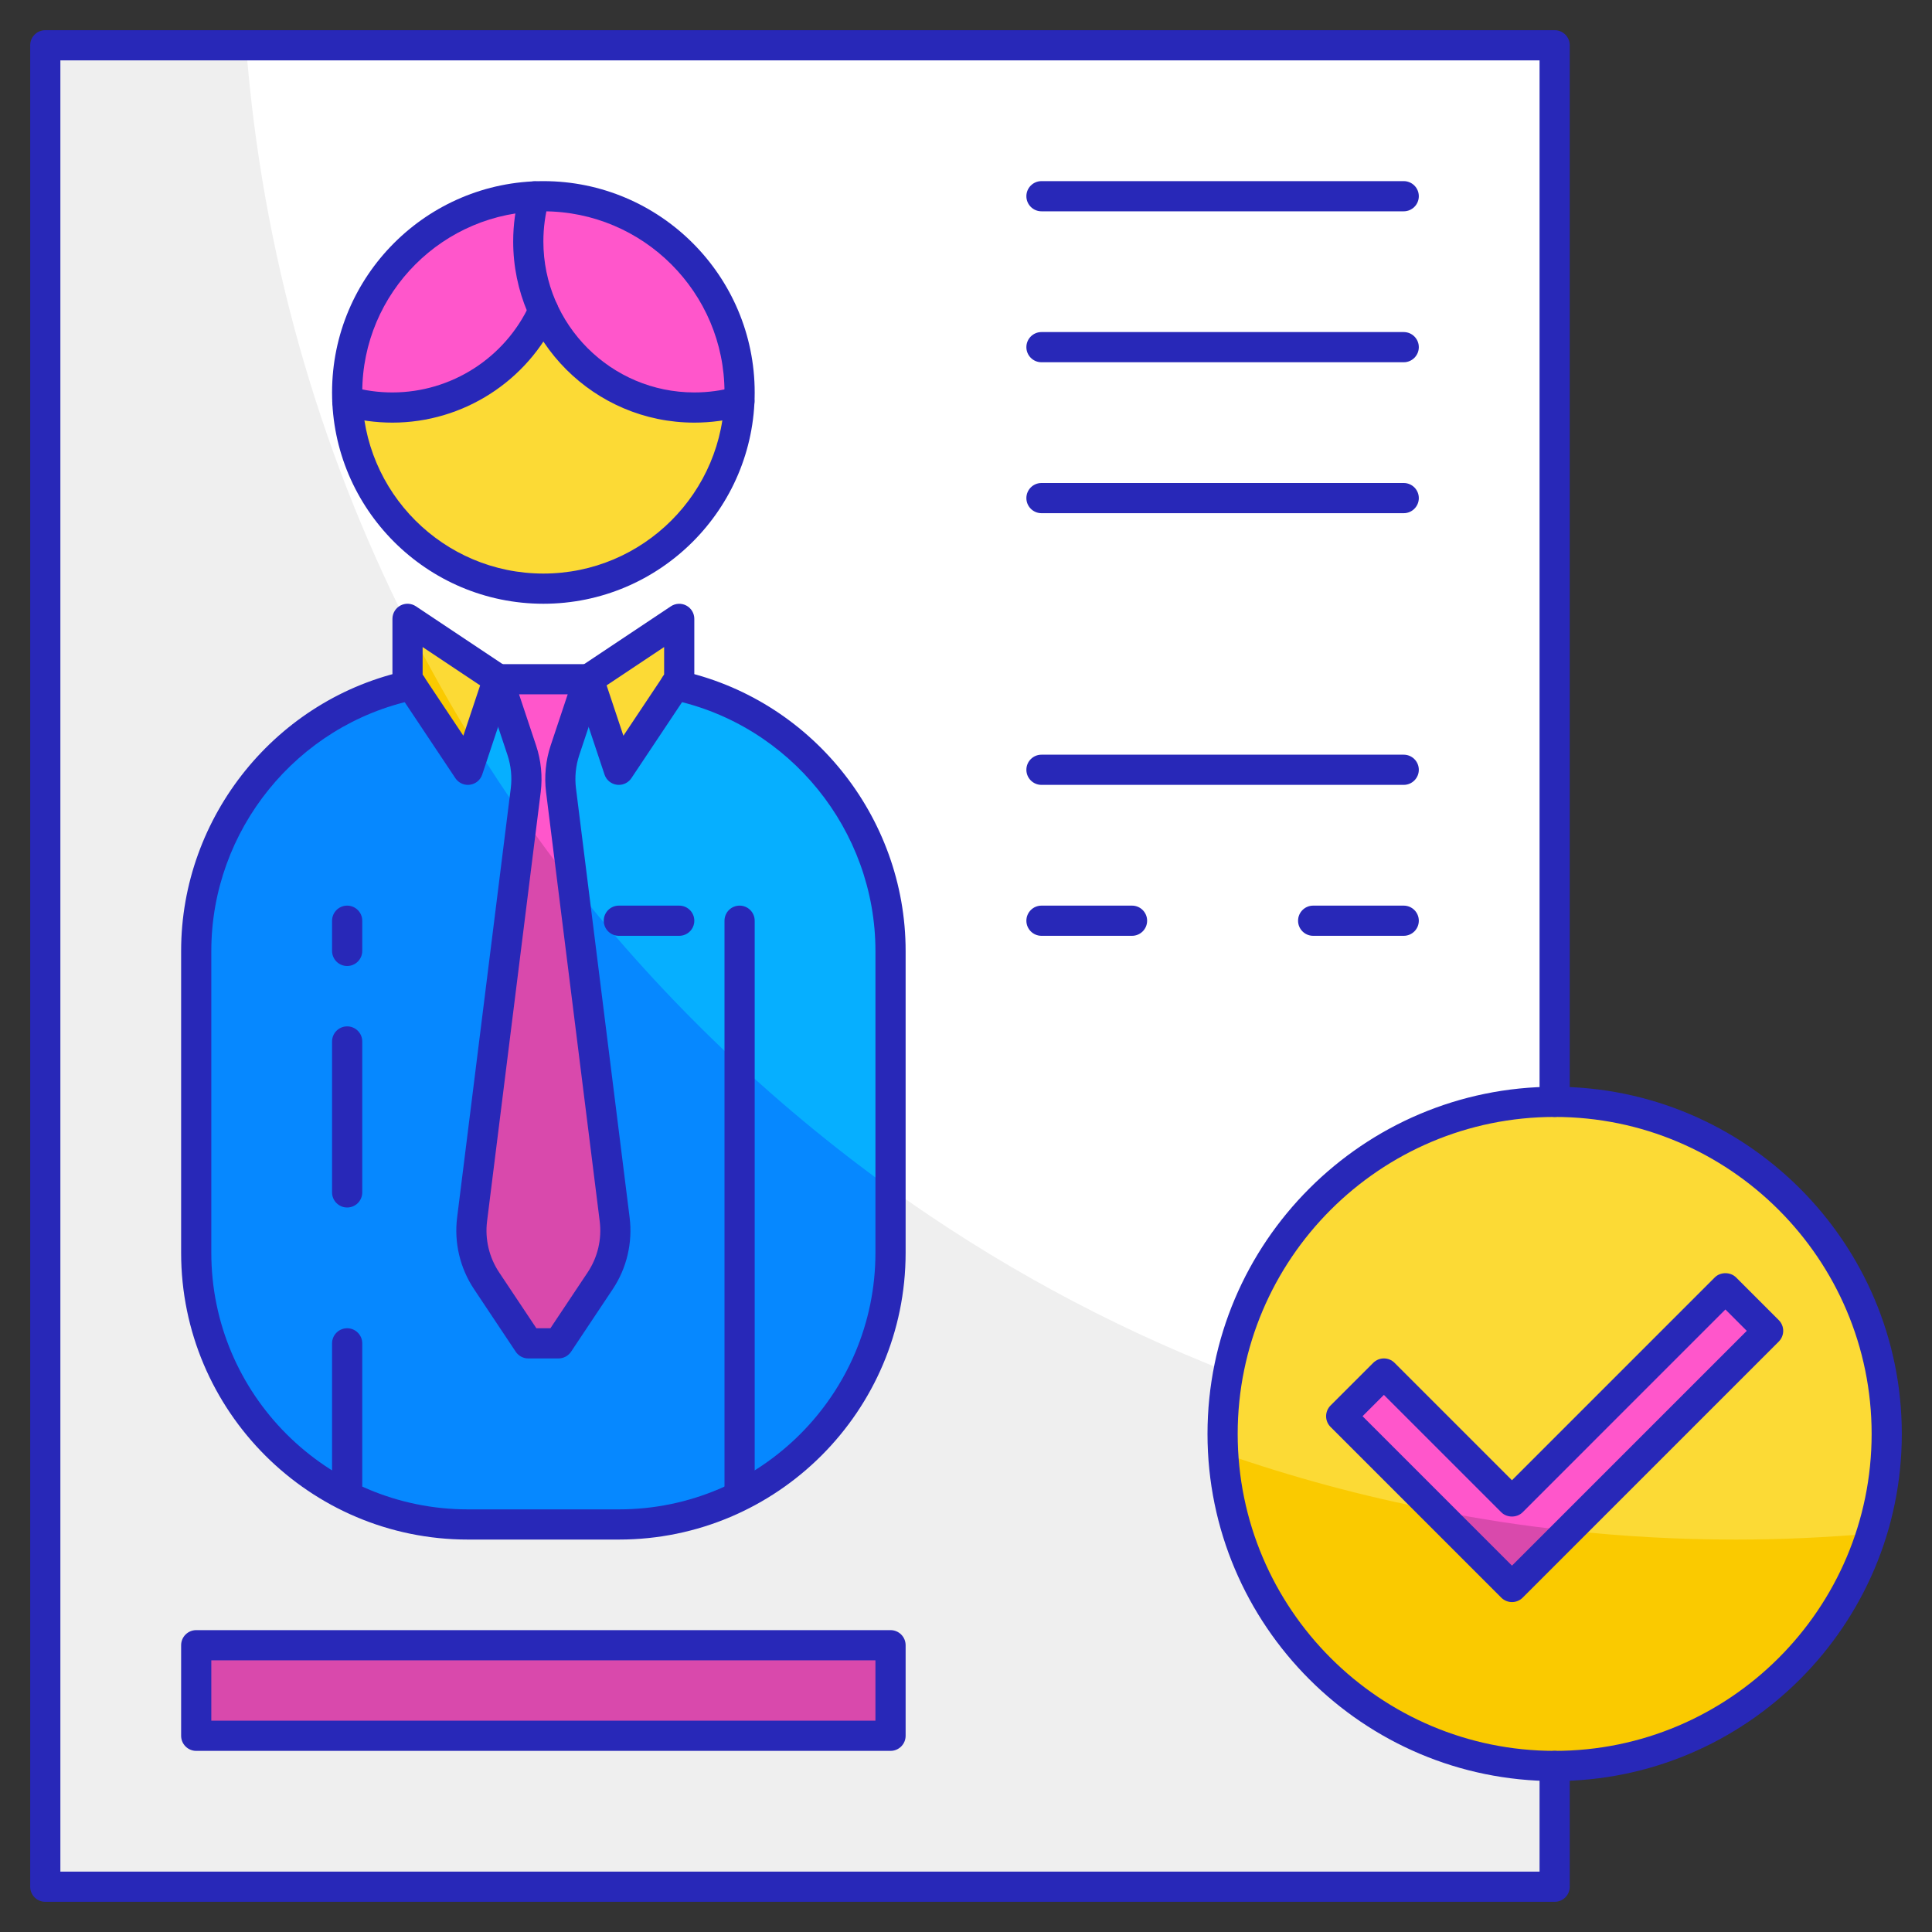 <svg xmlns="http://www.w3.org/2000/svg" enable-background="new 0 0 64 64" viewBox="0 0 64 64" id="shortlisted-employee"><rect x="0" y="0" width="64" height="64" fill="#333333" stroke="none"/><path fill="#fff" d="M40.5,47.5c0,6.08,4.92,11,11,11v4h-50v-61h50v35C45.42,36.5,40.5,41.42,40.5,47.5z"></path><path fill="#efefef" d="M51.5,58.5v4h-50v-61h6.65c0.53,6.86,2.4,13.34,5.35,19.19c0.7,1.38,1.45,2.72,2.26,4.02
				c0.5,0.79,1.01,1.57,1.55,2.34c0.53,0.76,1.09,1.51,1.66,2.24c3.02,3.83,6.57,7.23,10.53,10.08c3.44,2.47,7.19,4.52,11.19,6.08
				c-0.12,0.67-0.19,1.35-0.19,2.05C40.5,53.58,45.42,58.5,51.5,58.5z"></path><path fill="#06afff" d="M29.5,31.5v10c0,4.97-4.03,9-9,9h-5c-4.97,0-9-4.03-9-9v-10c0-4.33,3.06-7.94,7.13-8.81l1.87,2.81l1-3h3l1,3
				l1.87-2.81C26.44,23.56,29.5,27.17,29.5,31.5z"></path><path fill="#fcda35" d="M24.5,13c0,0.1,0,0.19-0.01,0.29c-0.15,3.46-3,6.21-6.49,6.21s-6.34-2.75-6.49-6.21
				C11.5,13.19,11.5,13.1,11.5,13c0-3.59,2.91-6.5,6.5-6.5C21.59,6.5,24.5,9.41,24.5,13z"></path><path fill="#ff56cb" d="M24.5,13c0,0.1,0,0.19-0.01,0.29c-0.47,0.14-0.97,0.21-1.49,0.21c-1.11,0-2.14-0.33-3.01-0.9
				c-0.86-0.56-1.55-1.36-1.99-2.31c-0.87,1.9-2.78,3.21-5,3.21c-0.52,0-1.02-0.07-1.49-0.21C11.5,13.19,11.5,13.1,11.5,13
				c0-3.59,2.91-6.5,6.5-6.5C21.59,6.5,24.5,9.41,24.5,13z"></path><path fill="#fcda35" d="M62.5,47.5c0,6.08-4.92,11-11,11s-11-4.92-11-11c0-0.7,0.07-1.38,0.19-2.05c0.96-5.1,5.43-8.95,10.81-8.95
				C57.58,36.5,62.5,41.42,62.5,47.5z"></path><path fill="#faca00" d="M57.5,51c-1.87,0-3.72-0.1-5.54-0.3c-1.49-0.15-2.96-0.38-4.41-0.67c-2.41-0.46-4.75-1.1-7.03-1.89
				c0.33,5.78,5.11,10.36,10.98,10.36c4.93,0,9.1-3.23,10.5-7.7C60.52,50.93,59.02,51,57.5,51z"></path><polygon fill="#ff56cb" points="58.571 44.086 57.157 42.672 50.086 49.743 45.843 45.5 44.429 46.914 48.672 51.157 48.672 51.157 50.086 52.571 51.5 51.157 51.5 51.157"></polygon><path fill="#d949ac" d="M51.96,50.7l-0.46,0.46l-1.41,1.41l-1.42-1.41l-1.12-1.13C49,50.32,50.47,50.55,51.96,50.7z"></path><polygon fill="#fcda35" points="22.5 20.5 22.5 22.5 22.37 22.69 20.5 25.5 19.5 22.5 22.46 20.53"></polygon><polygon fill="#fcda35" points="16.5 22.5 15.5 25.5 13.63 22.69 13.5 22.5 13.5 20.5 13.54 20.53"></polygon><path fill="#0688ff" d="M29.5,39.37v2.13c0,4.97-4.03,9-9,9h-5c-4.97,0-9-4.03-9-9v-10c0-4.33,3.06-7.94,7.13-8.81l1.87,2.81
				l0.26-0.79c0.5,0.79,1.01,1.57,1.55,2.34c0.53,0.76,1.09,1.51,1.66,2.24C21.99,33.12,25.54,36.52,29.5,39.37z"></path><path fill="#faca00" d="M15.76,24.71L15.5,25.5l-1.87-2.81L13.5,22.5v-1.81C14.2,22.07,14.95,23.41,15.76,24.71z"></path><rect width="23" height="3" x="6.5" y="54.5" fill="#d949ac"></rect><path fill="#ff56cb" d="M19.88,42.43L18.5,44.5h-1l-1.38-2.07c-0.4-0.6-0.57-1.32-0.48-2.04l1.78-14.21
				c0.05-0.45,0.01-0.9-0.14-1.33L16.5,22.5h3l-0.78,2.35c-0.15,0.43-0.19,0.88-0.14,1.33l1.78,14.21
				C20.45,41.11,20.28,41.83,19.88,42.43z"></path><path fill="#d949ac" d="M19.88,42.43L18.5,44.5h-1l-1.38-2.07c-0.4-0.6-0.57-1.32-0.48-2.04l1.67-13.34
				c0.53,0.76,1.09,1.51,1.66,2.24l1.39,11.1C20.45,41.11,20.28,41.83,19.88,42.43z"></path><path fill="#2828b8" d="M18.5 45h-1c-.167 0-.323-.083-.416-.223l-1.38-2.071c-.466-.698-.666-1.542-.561-2.377l1.777-14.216c.046-.368.008-.749-.109-1.102l-.784-2.354c-.051-.152-.025-.32.068-.451C16.188 22.077 16.339 22 16.5 22h3c.161 0 .312.077.406.208.094.13.12.298.068.451l-.785 2.354c-.117.353-.155.733-.109 1.102l1.777 14.216c.104.834-.095 1.679-.561 2.377l-1.38 2.071C18.823 44.917 18.667 45 18.5 45zM17.768 44h.465l1.232-1.848c.333-.499.476-1.102.401-1.698l0 0-1.777-14.216c-.064-.515-.012-1.048.152-1.542L18.806 23h-1.612l.565 1.696c.165.494.217 1.027.153 1.542l-1.777 14.216c-.075.596.068 1.199.401 1.698L17.768 44zM18 20c-3.86 0-7-3.14-7-7s3.14-7 7-7 7 3.14 7 7S21.86 20 18 20zM18 7c-3.309 0-6 2.691-6 6s2.691 6 6 6 6-2.691 6-6S21.309 7 18 7z"></path><path fill="#2828b8" d="M20.5,51H15.5C10.261,51,6,46.739,6,41.5V31.5c0-4.464,3.166-8.373,7.526-9.294
					c0.272-0.057,0.536,0.115,0.593,0.386s-0.116,0.536-0.386,0.593C9.832,24.008,7,27.505,7,31.5V41.5c0,4.687,3.813,8.5,8.5,8.5
					H20.5c4.687,0,8.5-3.813,8.5-8.5V31.5c0-3.994-2.832-7.491-6.733-8.316c-0.27-0.057-0.443-0.322-0.386-0.593
					s0.319-0.442,0.593-0.386C26.834,23.127,30,27.036,30,31.5V41.5C30,46.739,25.739,51,20.5,51z"></path><path fill="#2828b8" d="M24.5 50c-.276 0-.5-.224-.5-.5v-19c0-.276.224-.5.5-.5s.5.224.5.5v19C25 49.776 24.776 50 24.5 50zM11.5 50c-.276 0-.5-.224-.5-.5v-5c0-.276.224-.5.5-.5s.5.224.5.5v5C12 49.776 11.776 50 11.5 50zM23 14c-3.309 0-6-2.691-6-6 0-.554.075-1.102.224-1.629.075-.265.353-.418.617-.346.266.075.42.351.346.617C18.062 7.081 18 7.538 18 8c0 2.757 2.243 5 5 5 .462 0 .919-.062 1.357-.187.268-.072.542.081.617.346.075.266-.08.542-.346.617C24.102 13.925 23.554 14 23 14z"></path><path fill="#2828b8" d="M13 14c-.554 0-1.102-.075-1.629-.224-.266-.075-.42-.351-.346-.617.076-.265.352-.418.617-.346C12.081 12.938 12.538 13 13 13c1.948 0 3.732-1.144 4.546-2.915.114-.251.411-.363.663-.245.251.115.361.412.245.663C17.478 12.627 15.337 14 13 14zM11.5 40c-.276 0-.5-.224-.5-.5v-5c0-.276.224-.5.5-.5s.5.224.5.5v5C12 39.776 11.776 40 11.5 40zM11.5 32c-.276 0-.5-.224-.5-.5v-1c0-.276.224-.5.5-.5s.5.224.5.5v1C12 31.776 11.776 32 11.5 32z"></path><path fill="#2828b8" d="M51.5,63h-50C1.224,63,1,62.776,1,62.5v-61C1,1.224,1.224,1,1.5,1h50C51.776,1,52,1.224,52,1.5v35
					c0,0.276-0.224,0.5-0.5,0.5S51,36.776,51,36.5V2H2v60h49v-3.5c0-0.276,0.224-0.5,0.5-0.5s0.5,0.224,0.5,0.5v4
					C52,62.776,51.776,63,51.5,63z"></path><path fill="#2828b8" d="M51.5,59C45.159,59,40,53.841,40,47.5S45.159,36,51.5,36S63,41.159,63,47.5S57.841,59,51.5,59z M51.5,37
					C45.71,37,41,41.71,41,47.5S45.71,58,51.5,58S62,53.29,62,47.5S57.29,37,51.5,37z"></path><path fill="#2828b8" d="M50.086 53.071c-.133 0-.26-.053-.354-.146l-5.657-5.657c-.094-.094-.146-.221-.146-.354s.053-.26.146-.354l1.415-1.414c.195-.195.512-.195.707 0l3.889 3.889 6.717-6.718c.188-.188.52-.188.707 0l1.415 1.415c.094.094.146.221.146.354s-.053.26-.146.354l-8.485 8.485C50.346 53.019 50.219 53.071 50.086 53.071zM45.136 46.914l4.95 4.95 7.778-7.778-.708-.708-6.717 6.718c-.188.188-.52.188-.707 0l-3.889-3.889L45.136 46.914zM20.5 26c-.022 0-.044-.001-.066-.004-.189-.025-.348-.156-.408-.337l-1-3c-.071-.214.009-.449.197-.574l3-2c.153-.102.351-.112.513-.025S23 20.315 23 20.5v2c0 .099-.029.195-.084.277l-2 3C20.823 25.917 20.666 26 20.5 26zM20.095 22.704l.556 1.668L22 22.349v-.915L20.095 22.704zM15.5 26c-.166 0-.323-.083-.416-.223l-2-3C13.029 22.695 13 22.599 13 22.5v-2c0-.185.102-.354.264-.441.162-.087.36-.077.513.025l3 2c.188.125.268.36.197.574l-1 3c-.06.181-.218.312-.408.337C15.544 25.999 15.522 26 15.5 26zM14 22.349l1.349 2.023.556-1.668L14 21.434V22.349zM29.5 58h-23C6.224 58 6 57.776 6 57.5v-3C6 54.224 6.224 54 6.5 54h23c.276 0 .5.224.5.5v3C30 57.776 29.776 58 29.5 58zM7 57h22v-2H7V57zM46.5 7h-12C34.224 7 34 6.776 34 6.5S34.224 6 34.5 6h12C46.776 6 47 6.224 47 6.5S46.776 7 46.5 7zM46.5 12h-12c-.276 0-.5-.224-.5-.5s.224-.5.5-.5h12c.276 0 .5.224.5.5S46.776 12 46.5 12zM46.5 17h-12c-.276 0-.5-.224-.5-.5s.224-.5.5-.5h12c.276 0 .5.224.5.5S46.776 17 46.5 17zM46.5 26h-12c-.276 0-.5-.224-.5-.5s.224-.5.5-.5h12c.276 0 .5.224.5.5S46.776 26 46.5 26zM37.5 31h-3c-.276 0-.5-.224-.5-.5s.224-.5.5-.5h3c.276 0 .5.224.5.5S37.776 31 37.5 31zM46.5 31h-3c-.276 0-.5-.224-.5-.5s.224-.5.5-.5h3c.276 0 .5.224.5.5S46.776 31 46.5 31zM22.5 31h-2c-.276 0-.5-.224-.5-.5s.224-.5.5-.5h2c.276 0 .5.224.5.5S22.776 31 22.5 31z"></path></svg>